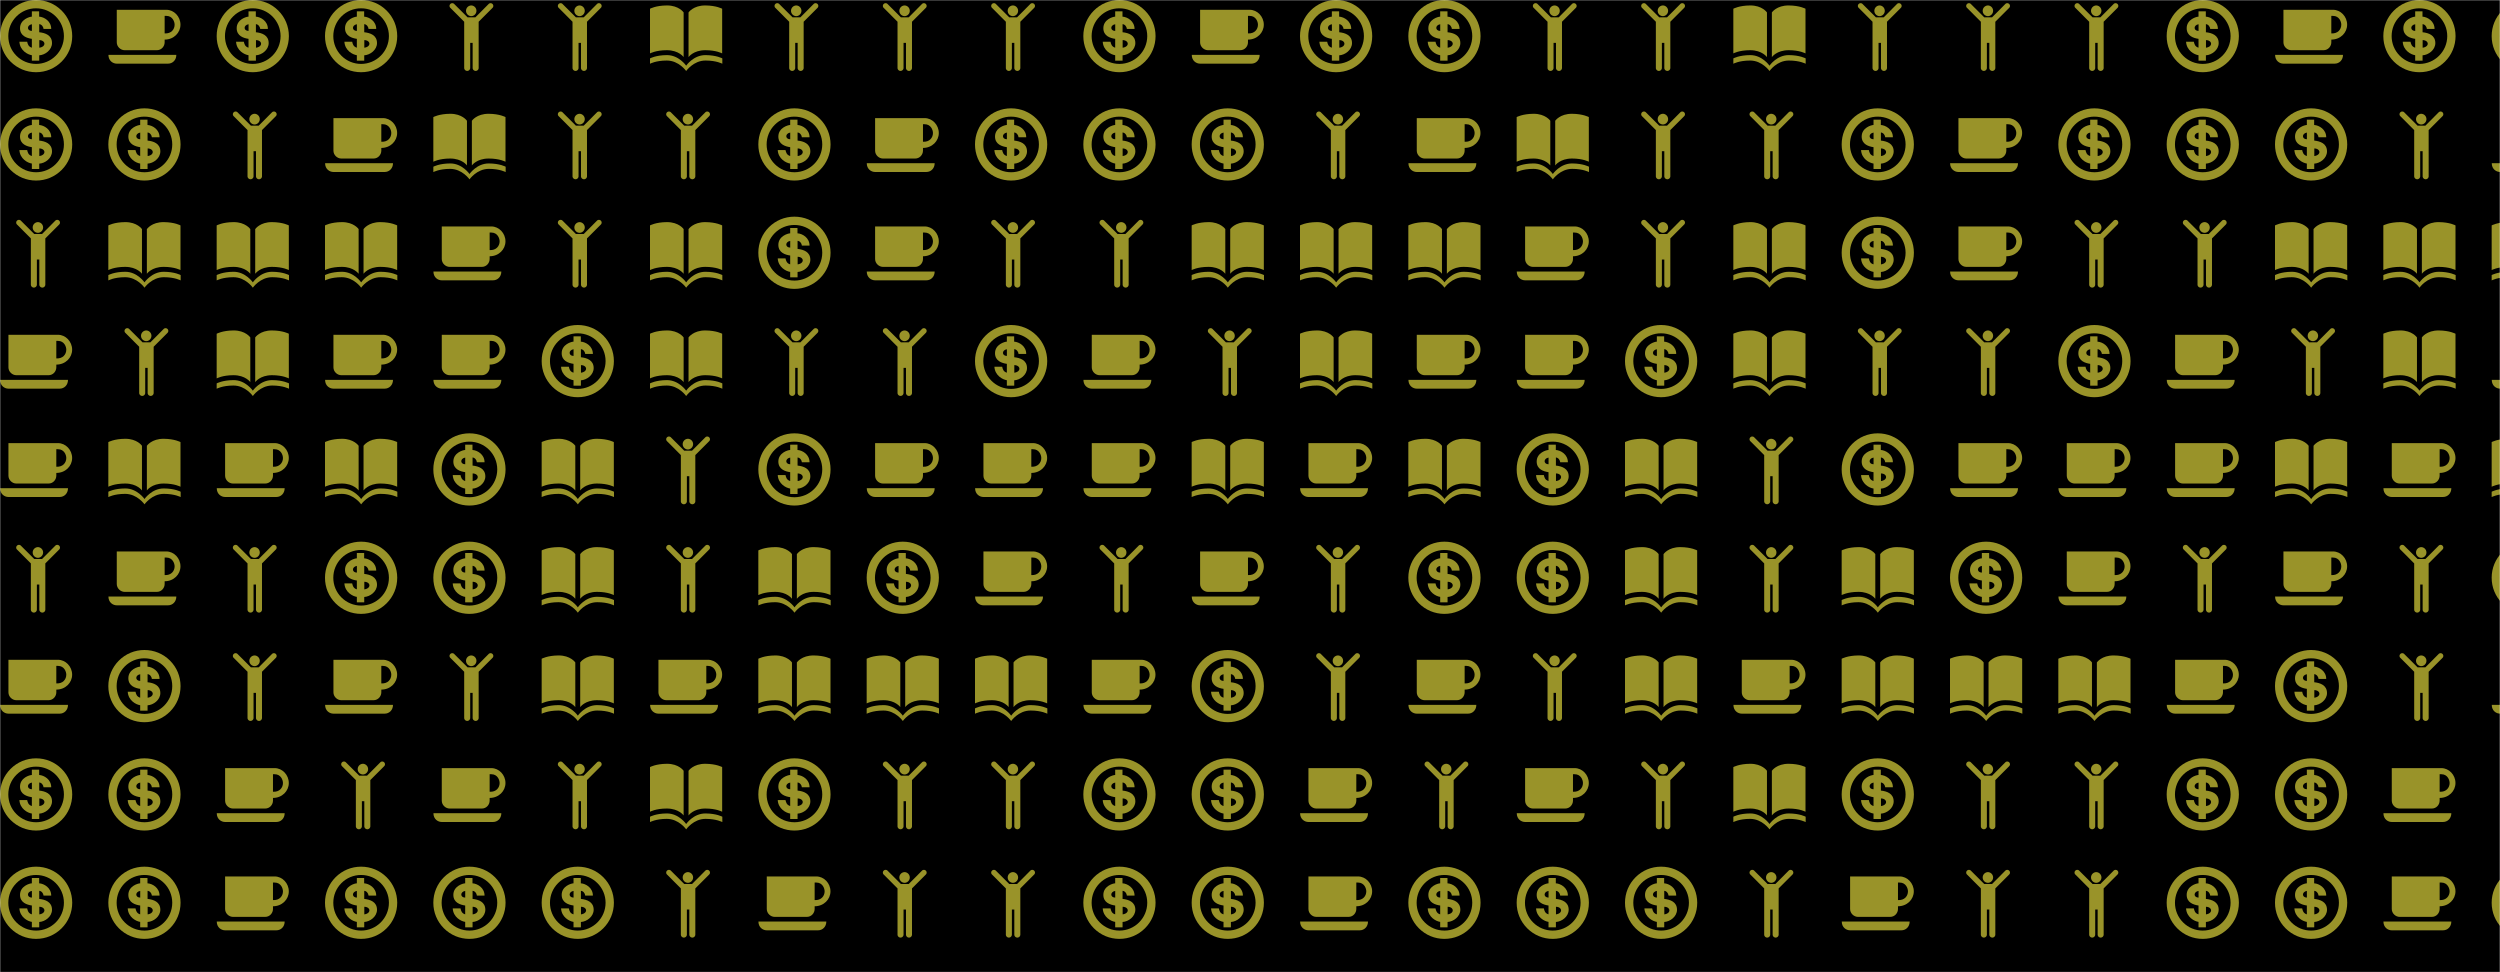 <svg xmlns="http://www.w3.org/2000/svg" version="1.1" xmlns:xlink="http://www.w3.org/1999/xlink" xmlns:svgjs="http://svgjs.dev/svgjs" width="1440" height="560" preserveAspectRatio="none" viewBox="0 0 1440 560"><g mask="url(&quot;#SvgjsMask1591&quot;)" fill="none"><rect width="1440" height="560" x="0" y="0" fill="rgba(0, 0, 0, 1)"></rect><use xlink:href="#SvgjsG1596" transform="translate(0, 0)" fill="rgba(153, 147, 41, 1)"></use><use xlink:href="#SvgjsG1596" transform="translate(624, 0)" fill="rgba(153, 147, 41, 1)"></use><use xlink:href="#SvgjsG1596" transform="translate(1248, 0)" fill="rgba(153, 147, 41, 1)"></use></g><defs><mask id="SvgjsMask1591"><rect width="1440" height="560" fill="#ffffff"></rect></mask><g id="SvgjsG1595"><path d="M7.45 12.652S6.4 11.121 3.725 11.121C1.274 11.121 0 11.833 0 11.833V1.937s1.274-0.712 3.725-0.729C6.4 1.19 7.45 2.756 7.45 2.756V12.652z m1.087 0s1.05-1.531 3.725-1.531c2.451 0 3.725 0.712 3.725 0.713V1.937s-1.274-0.712-3.725-0.729c-2.675-0.017-3.725 1.548-3.725 1.548v9.896z"></path><path d="M8.012 15.733S6.4 13.411 3.725 13.411c-2.451 0-3.725 0.712-3.725 0.712v-1.186s1.274-0.712 3.725-0.729c2.675-0.018 4.287 2.34 4.287 2.34V15.733z m0 0s1.612-2.323 4.287-2.323c2.451 0 3.725 0.712 3.725 0.712v-1.185s-1.274-0.712-3.725-0.729c-2.675-0.019-4.287 2.339-4.287 2.339v1.185z"></path></g><g id="SvgjsG1594"><path d="M15.065 12.151H0.02c0 1.333 1.015 1.95 1.83 1.95h11.386c0.975 0 1.83-0.767 1.829-1.951zM12.853 2.166H1.869v7.208c0 0.976 0.843 1.75 1.755 1.75h7.121c1.031 0 1.731-0.863 1.731-1.749V8.773c2.031 0 3.505-1.527 3.505-3.303 0-1.815-1.445-3.303-3.126-3.303z m1.832 3.305c0 1.036-0.763 2.025-2.21 1.931V3.519l0.378 0 0 0.001c1.391 0 1.837 1.318 1.832 1.952v-0.001z"></path></g><g id="SvgjsG1593"><path d="M8.43 3.58a1.188 1.188 0 0 0 0-2.372 1.186 1.186 0 0 0 0 2.372"></path><path d="M9.314 3.844h-1.73L4.634 0.894A0.6 0.6 0 0 0 3.78 0.874a0.6 0.6 0 0 0-0.024 0.856l3.08 3.086v10.228a0.664 0.664 0 0 0 1.334 0V9.496h0.54v5.548c0 0.37 0.304 0.668 0.67 0.668 0.368 0 0.664-0.3 0.664-0.668L10.04 4.816 13.12 1.73a0.6 0.6 0 0 0-0.02-0.854 0.6 0.6 0 0 0-0.856 0.02L9.314 3.84z"></path></g><g id="SvgjsG1592"><path d="M7.996 16h-0.001c-2.137-0.001-4.145-0.834-5.655-2.345C0.829 12.142-0.002 10.132 0 7.995-0.002 5.861 0.828 3.853 2.338 2.342 3.848 0.832 5.855 0 7.99 0h0.01C10.136 0 12.146 0.832 13.656 2.342c1.51 1.51 2.342 3.518 2.344 5.653-0.002 2.139-0.835 4.148-2.346 5.66-1.512 1.511-3.521 2.344-5.658 2.345z m-0.006-14.161c-1.644 0-3.189 0.64-4.351 1.804-1.162 1.163-1.801 2.708-1.8 4.352-0.001 1.648 0.639 3.196 1.802 4.359 1.163 1.164 2.709 1.805 4.354 1.807 3.398-0.002 6.163-2.768 6.167-6.166-0.002-3.394-2.765-6.155-6.16-6.155h-0.01z"></path><path d="M8.692 7.143V5.35c0.511 0.037 0.91 0.544 0.957 1.062h1.697c0.002-1.741-1.581-2.657-2.672-2.724v-1.175H7.056v1.175c-0.476 0.004-2.622 0.611-2.62 2.558-0.003 1.733 1.545 2.206 2.62 2.358v1.959c-0.783-0.222-0.926-0.824-1.036-1.323h-1.723c0.11 1.949 1.823 2.856 2.759 2.995v1.202h1.636v-1.184c1.294-0.07 2.827-1.187 2.829-2.716-0.002-1.758-1.529-2.256-2.829-2.393zM7.064 6.855c-1.152-0.018-1.175-1.281 0-1.488v1.488z m1.645 3.717V8.883c1.427 0.039 1.586 1.462 0 1.689z"></path></g><g id="SvgjsG1596"><use xlink:href="#SvgjsG1592" transform="translate(0, 0) scale(2.6)" fill="rgba(153, 147, 41, 1)"></use><use xlink:href="#SvgjsG1592" transform="translate(0, 62.4) scale(2.6)" fill="rgba(153, 147, 41, 1)"></use><use xlink:href="#SvgjsG1593" transform="translate(0, 124.8) scale(2.6)" fill="rgba(153, 147, 41, 1)"></use><use xlink:href="#SvgjsG1594" transform="translate(0, 187.2) scale(2.6)" fill="rgba(153, 147, 41, 1)"></use><use xlink:href="#SvgjsG1594" transform="translate(0, 249.6) scale(2.6)" fill="rgba(153, 147, 41, 1)"></use><use xlink:href="#SvgjsG1593" transform="translate(0, 312) scale(2.6)" fill="rgba(153, 147, 41, 1)"></use><use xlink:href="#SvgjsG1594" transform="translate(0, 374.4) scale(2.6)" fill="rgba(153, 147, 41, 1)"></use><use xlink:href="#SvgjsG1592" transform="translate(0, 436.8) scale(2.6)" fill="rgba(153, 147, 41, 1)"></use><use xlink:href="#SvgjsG1592" transform="translate(0, 499.2) scale(2.6)" fill="rgba(153, 147, 41, 1)"></use><use xlink:href="#SvgjsG1594" transform="translate(62.4, 0) scale(2.6)" fill="rgba(153, 147, 41, 1)"></use><use xlink:href="#SvgjsG1592" transform="translate(62.4, 62.4) scale(2.6)" fill="rgba(153, 147, 41, 1)"></use><use xlink:href="#SvgjsG1595" transform="translate(62.4, 124.8) scale(2.6)" fill="rgba(153, 147, 41, 1)"></use><use xlink:href="#SvgjsG1593" transform="translate(62.4, 187.2) scale(2.6)" fill="rgba(153, 147, 41, 1)"></use><use xlink:href="#SvgjsG1595" transform="translate(62.4, 249.6) scale(2.6)" fill="rgba(153, 147, 41, 1)"></use><use xlink:href="#SvgjsG1594" transform="translate(62.4, 312) scale(2.6)" fill="rgba(153, 147, 41, 1)"></use><use xlink:href="#SvgjsG1592" transform="translate(62.4, 374.4) scale(2.6)" fill="rgba(153, 147, 41, 1)"></use><use xlink:href="#SvgjsG1592" transform="translate(62.4, 436.8) scale(2.6)" fill="rgba(153, 147, 41, 1)"></use><use xlink:href="#SvgjsG1592" transform="translate(62.4, 499.2) scale(2.6)" fill="rgba(153, 147, 41, 1)"></use><use xlink:href="#SvgjsG1592" transform="translate(124.8, 0) scale(2.6)" fill="rgba(153, 147, 41, 1)"></use><use xlink:href="#SvgjsG1593" transform="translate(124.8, 62.4) scale(2.6)" fill="rgba(153, 147, 41, 1)"></use><use xlink:href="#SvgjsG1595" transform="translate(124.8, 124.8) scale(2.6)" fill="rgba(153, 147, 41, 1)"></use><use xlink:href="#SvgjsG1595" transform="translate(124.8, 187.2) scale(2.6)" fill="rgba(153, 147, 41, 1)"></use><use xlink:href="#SvgjsG1594" transform="translate(124.8, 249.6) scale(2.6)" fill="rgba(153, 147, 41, 1)"></use><use xlink:href="#SvgjsG1593" transform="translate(124.8, 312) scale(2.6)" fill="rgba(153, 147, 41, 1)"></use><use xlink:href="#SvgjsG1593" transform="translate(124.8, 374.4) scale(2.6)" fill="rgba(153, 147, 41, 1)"></use><use xlink:href="#SvgjsG1594" transform="translate(124.8, 436.8) scale(2.6)" fill="rgba(153, 147, 41, 1)"></use><use xlink:href="#SvgjsG1594" transform="translate(124.8, 499.2) scale(2.6)" fill="rgba(153, 147, 41, 1)"></use><use xlink:href="#SvgjsG1592" transform="translate(187.2, 0) scale(2.6)" fill="rgba(153, 147, 41, 1)"></use><use xlink:href="#SvgjsG1594" transform="translate(187.2, 62.4) scale(2.6)" fill="rgba(153, 147, 41, 1)"></use><use xlink:href="#SvgjsG1595" transform="translate(187.2, 124.8) scale(2.6)" fill="rgba(153, 147, 41, 1)"></use><use xlink:href="#SvgjsG1594" transform="translate(187.2, 187.2) scale(2.6)" fill="rgba(153, 147, 41, 1)"></use><use xlink:href="#SvgjsG1595" transform="translate(187.2, 249.6) scale(2.6)" fill="rgba(153, 147, 41, 1)"></use><use xlink:href="#SvgjsG1592" transform="translate(187.2, 312) scale(2.6)" fill="rgba(153, 147, 41, 1)"></use><use xlink:href="#SvgjsG1594" transform="translate(187.2, 374.4) scale(2.6)" fill="rgba(153, 147, 41, 1)"></use><use xlink:href="#SvgjsG1593" transform="translate(187.2, 436.8) scale(2.6)" fill="rgba(153, 147, 41, 1)"></use><use xlink:href="#SvgjsG1592" transform="translate(187.2, 499.2) scale(2.6)" fill="rgba(153, 147, 41, 1)"></use><use xlink:href="#SvgjsG1593" transform="translate(249.6, 0) scale(2.6)" fill="rgba(153, 147, 41, 1)"></use><use xlink:href="#SvgjsG1595" transform="translate(249.6, 62.4) scale(2.6)" fill="rgba(153, 147, 41, 1)"></use><use xlink:href="#SvgjsG1594" transform="translate(249.6, 124.8) scale(2.6)" fill="rgba(153, 147, 41, 1)"></use><use xlink:href="#SvgjsG1594" transform="translate(249.6, 187.2) scale(2.6)" fill="rgba(153, 147, 41, 1)"></use><use xlink:href="#SvgjsG1592" transform="translate(249.6, 249.6) scale(2.6)" fill="rgba(153, 147, 41, 1)"></use><use xlink:href="#SvgjsG1592" transform="translate(249.6, 312) scale(2.6)" fill="rgba(153, 147, 41, 1)"></use><use xlink:href="#SvgjsG1593" transform="translate(249.6, 374.4) scale(2.6)" fill="rgba(153, 147, 41, 1)"></use><use xlink:href="#SvgjsG1594" transform="translate(249.6, 436.8) scale(2.6)" fill="rgba(153, 147, 41, 1)"></use><use xlink:href="#SvgjsG1592" transform="translate(249.6, 499.2) scale(2.6)" fill="rgba(153, 147, 41, 1)"></use><use xlink:href="#SvgjsG1593" transform="translate(312, 0) scale(2.6)" fill="rgba(153, 147, 41, 1)"></use><use xlink:href="#SvgjsG1593" transform="translate(312, 62.4) scale(2.6)" fill="rgba(153, 147, 41, 1)"></use><use xlink:href="#SvgjsG1593" transform="translate(312, 124.8) scale(2.6)" fill="rgba(153, 147, 41, 1)"></use><use xlink:href="#SvgjsG1592" transform="translate(312, 187.2) scale(2.6)" fill="rgba(153, 147, 41, 1)"></use><use xlink:href="#SvgjsG1595" transform="translate(312, 249.6) scale(2.6)" fill="rgba(153, 147, 41, 1)"></use><use xlink:href="#SvgjsG1595" transform="translate(312, 312) scale(2.6)" fill="rgba(153, 147, 41, 1)"></use><use xlink:href="#SvgjsG1595" transform="translate(312, 374.4) scale(2.6)" fill="rgba(153, 147, 41, 1)"></use><use xlink:href="#SvgjsG1593" transform="translate(312, 436.8) scale(2.6)" fill="rgba(153, 147, 41, 1)"></use><use xlink:href="#SvgjsG1592" transform="translate(312, 499.2) scale(2.6)" fill="rgba(153, 147, 41, 1)"></use><use xlink:href="#SvgjsG1595" transform="translate(374.4, 0) scale(2.6)" fill="rgba(153, 147, 41, 1)"></use><use xlink:href="#SvgjsG1593" transform="translate(374.4, 62.4) scale(2.6)" fill="rgba(153, 147, 41, 1)"></use><use xlink:href="#SvgjsG1595" transform="translate(374.4, 124.8) scale(2.6)" fill="rgba(153, 147, 41, 1)"></use><use xlink:href="#SvgjsG1595" transform="translate(374.4, 187.2) scale(2.6)" fill="rgba(153, 147, 41, 1)"></use><use xlink:href="#SvgjsG1593" transform="translate(374.4, 249.6) scale(2.6)" fill="rgba(153, 147, 41, 1)"></use><use xlink:href="#SvgjsG1593" transform="translate(374.4, 312) scale(2.6)" fill="rgba(153, 147, 41, 1)"></use><use xlink:href="#SvgjsG1594" transform="translate(374.4, 374.4) scale(2.6)" fill="rgba(153, 147, 41, 1)"></use><use xlink:href="#SvgjsG1595" transform="translate(374.4, 436.8) scale(2.6)" fill="rgba(153, 147, 41, 1)"></use><use xlink:href="#SvgjsG1593" transform="translate(374.4, 499.2) scale(2.6)" fill="rgba(153, 147, 41, 1)"></use><use xlink:href="#SvgjsG1593" transform="translate(436.8, 0) scale(2.6)" fill="rgba(153, 147, 41, 1)"></use><use xlink:href="#SvgjsG1592" transform="translate(436.8, 62.4) scale(2.6)" fill="rgba(153, 147, 41, 1)"></use><use xlink:href="#SvgjsG1592" transform="translate(436.8, 124.8) scale(2.6)" fill="rgba(153, 147, 41, 1)"></use><use xlink:href="#SvgjsG1593" transform="translate(436.8, 187.2) scale(2.6)" fill="rgba(153, 147, 41, 1)"></use><use xlink:href="#SvgjsG1592" transform="translate(436.8, 249.6) scale(2.6)" fill="rgba(153, 147, 41, 1)"></use><use xlink:href="#SvgjsG1595" transform="translate(436.8, 312) scale(2.6)" fill="rgba(153, 147, 41, 1)"></use><use xlink:href="#SvgjsG1595" transform="translate(436.8, 374.4) scale(2.6)" fill="rgba(153, 147, 41, 1)"></use><use xlink:href="#SvgjsG1592" transform="translate(436.8, 436.8) scale(2.6)" fill="rgba(153, 147, 41, 1)"></use><use xlink:href="#SvgjsG1594" transform="translate(436.8, 499.2) scale(2.6)" fill="rgba(153, 147, 41, 1)"></use><use xlink:href="#SvgjsG1593" transform="translate(499.2, 0) scale(2.6)" fill="rgba(153, 147, 41, 1)"></use><use xlink:href="#SvgjsG1594" transform="translate(499.2, 62.4) scale(2.6)" fill="rgba(153, 147, 41, 1)"></use><use xlink:href="#SvgjsG1594" transform="translate(499.2, 124.8) scale(2.6)" fill="rgba(153, 147, 41, 1)"></use><use xlink:href="#SvgjsG1593" transform="translate(499.2, 187.2) scale(2.6)" fill="rgba(153, 147, 41, 1)"></use><use xlink:href="#SvgjsG1594" transform="translate(499.2, 249.6) scale(2.6)" fill="rgba(153, 147, 41, 1)"></use><use xlink:href="#SvgjsG1592" transform="translate(499.2, 312) scale(2.6)" fill="rgba(153, 147, 41, 1)"></use><use xlink:href="#SvgjsG1595" transform="translate(499.2, 374.4) scale(2.6)" fill="rgba(153, 147, 41, 1)"></use><use xlink:href="#SvgjsG1593" transform="translate(499.2, 436.8) scale(2.6)" fill="rgba(153, 147, 41, 1)"></use><use xlink:href="#SvgjsG1593" transform="translate(499.2, 499.2) scale(2.6)" fill="rgba(153, 147, 41, 1)"></use><use xlink:href="#SvgjsG1593" transform="translate(561.6, 0) scale(2.6)" fill="rgba(153, 147, 41, 1)"></use><use xlink:href="#SvgjsG1592" transform="translate(561.6, 62.4) scale(2.6)" fill="rgba(153, 147, 41, 1)"></use><use xlink:href="#SvgjsG1593" transform="translate(561.6, 124.8) scale(2.6)" fill="rgba(153, 147, 41, 1)"></use><use xlink:href="#SvgjsG1592" transform="translate(561.6, 187.2) scale(2.6)" fill="rgba(153, 147, 41, 1)"></use><use xlink:href="#SvgjsG1594" transform="translate(561.6, 249.6) scale(2.6)" fill="rgba(153, 147, 41, 1)"></use><use xlink:href="#SvgjsG1594" transform="translate(561.6, 312) scale(2.6)" fill="rgba(153, 147, 41, 1)"></use><use xlink:href="#SvgjsG1595" transform="translate(561.6, 374.4) scale(2.6)" fill="rgba(153, 147, 41, 1)"></use><use xlink:href="#SvgjsG1593" transform="translate(561.6, 436.8) scale(2.6)" fill="rgba(153, 147, 41, 1)"></use><use xlink:href="#SvgjsG1593" transform="translate(561.6, 499.2) scale(2.6)" fill="rgba(153, 147, 41, 1)"></use></g></defs></svg>